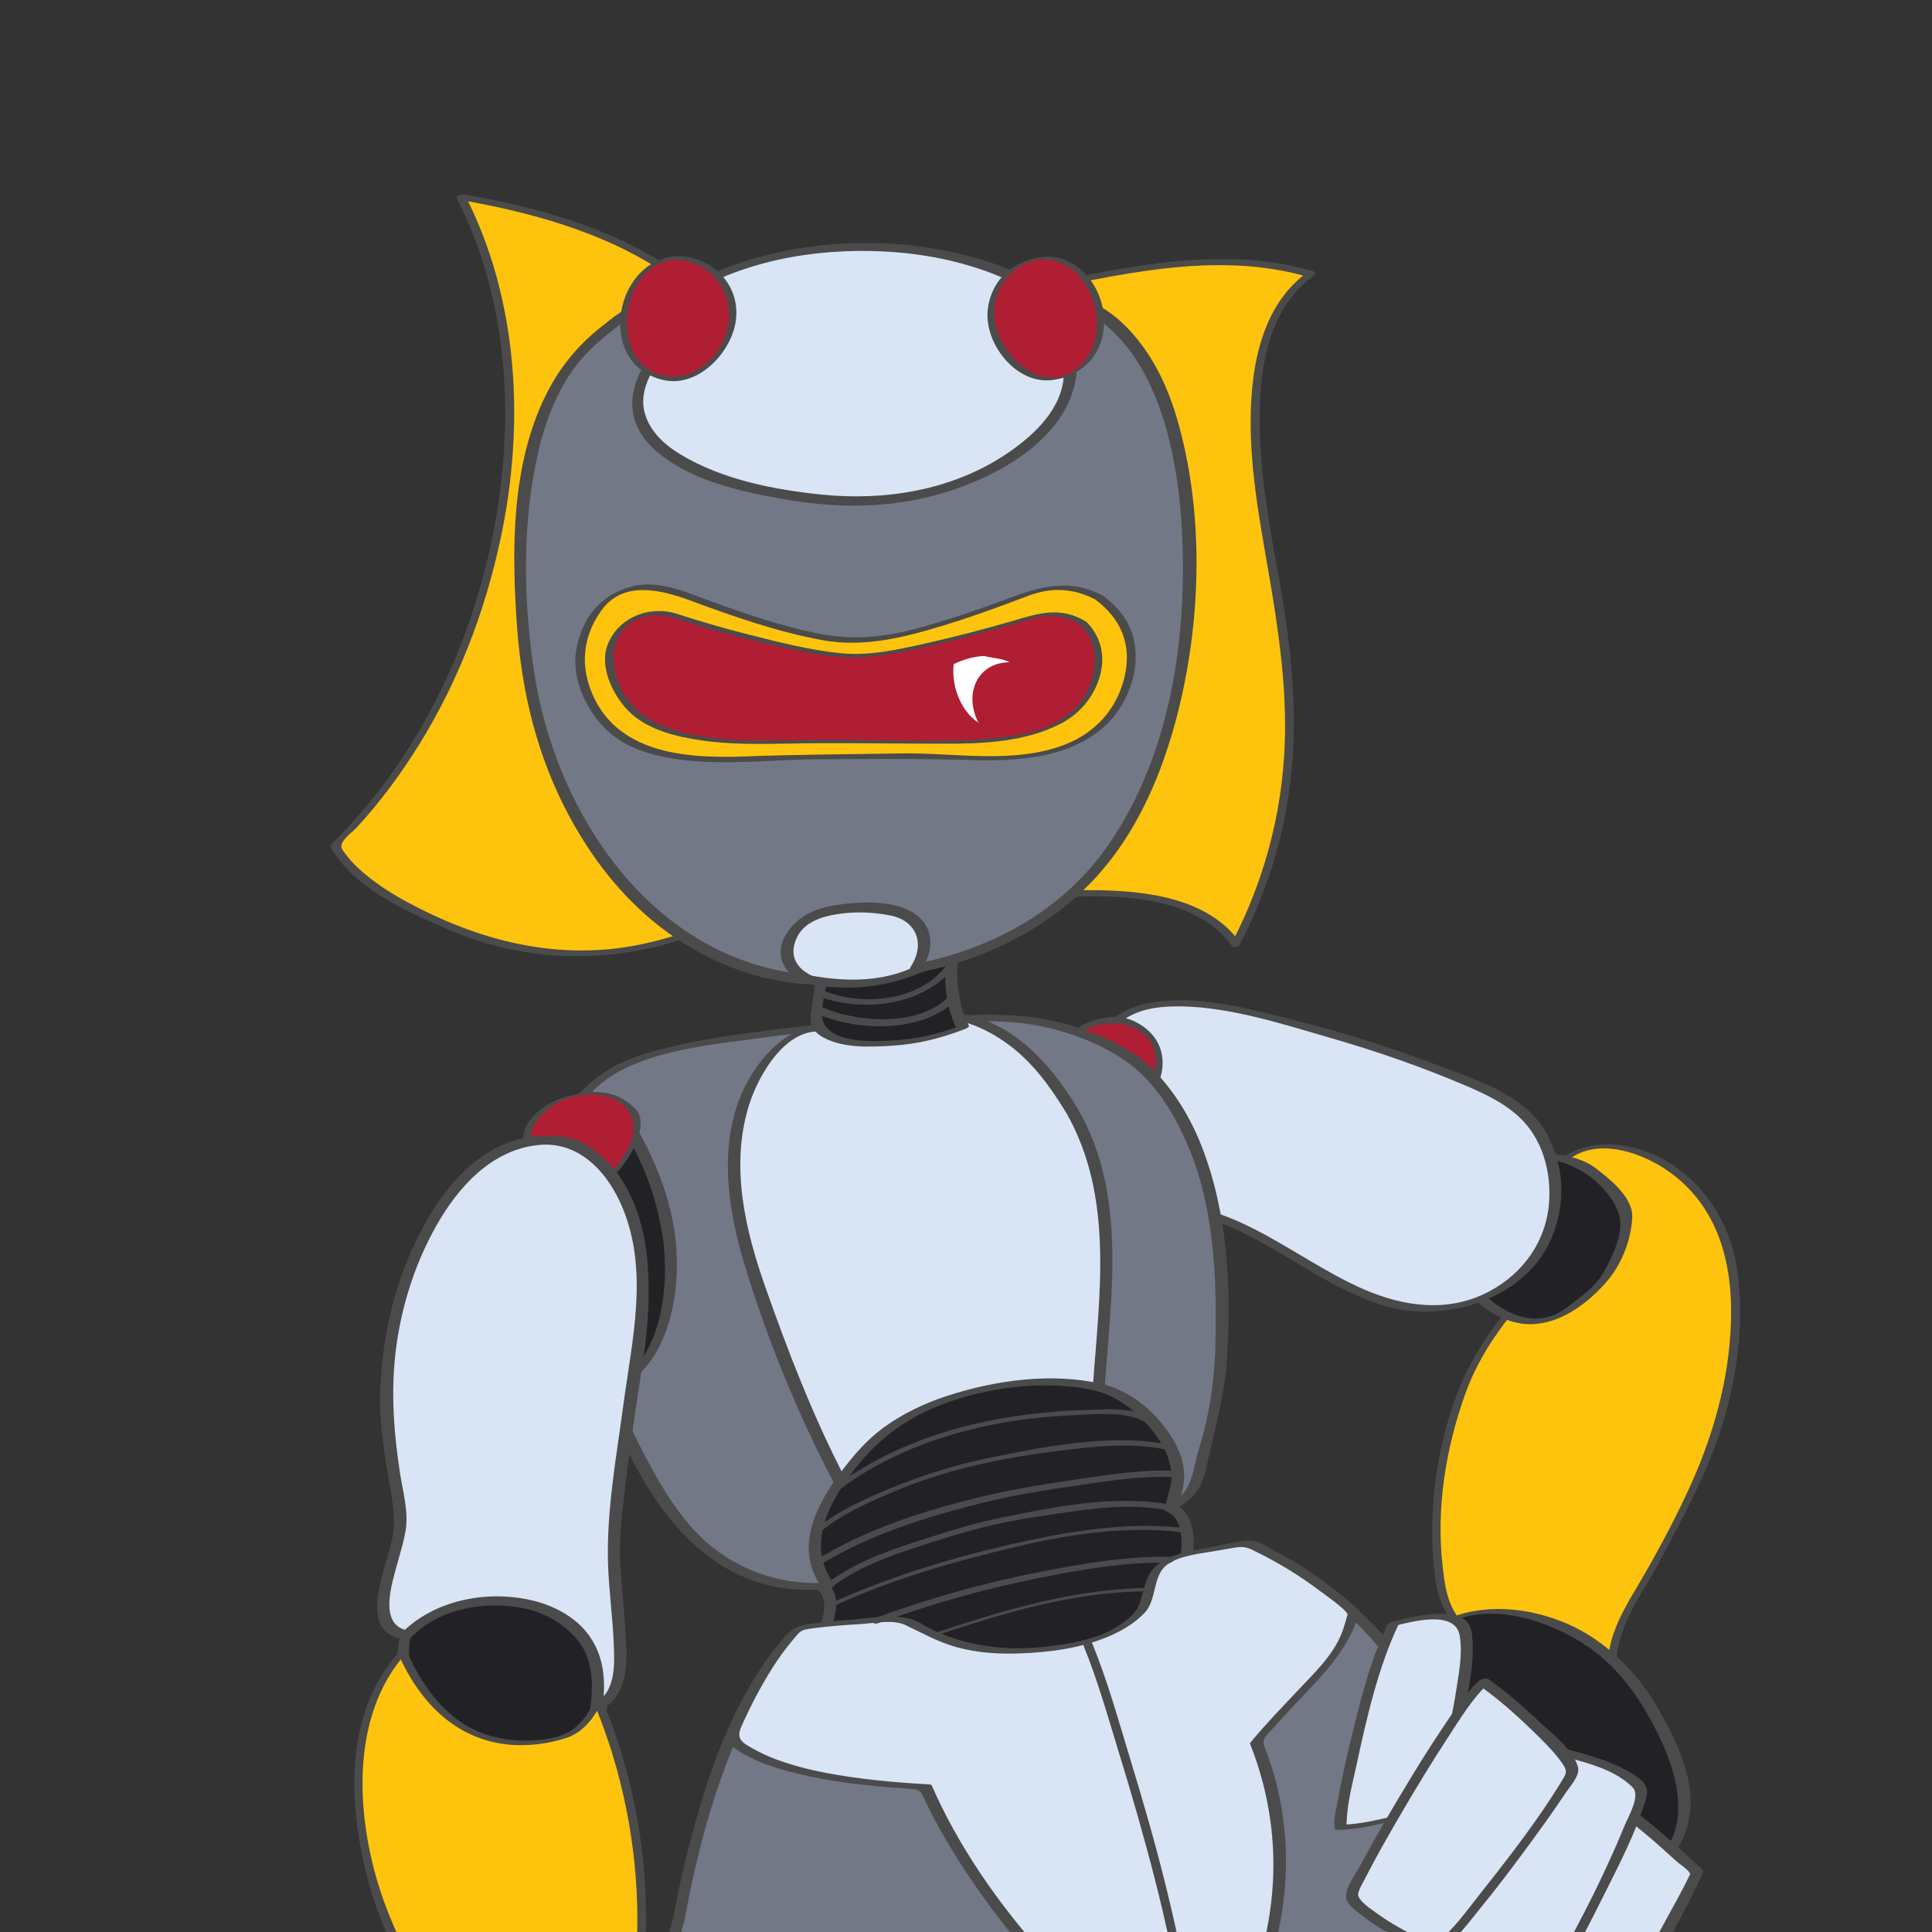 <?xml version="1.0" encoding="utf-8"?>
<!-- Generator: Adobe Illustrator 16.2.1, SVG Export Plug-In . SVG Version: 6.00 Build 0)  -->
<!DOCTYPE svg PUBLIC "-//W3C//DTD SVG 1.1//EN" "http://www.w3.org/Graphics/SVG/1.1/DTD/svg11.dtd">
<svg version="1.1" id="Layer_1" xmlns="http://www.w3.org/2000/svg" xmlns:xlink="http://www.w3.org/1999/xlink" x="0px" y="0px"
	 width="612px" height="612px" viewBox="0 0 612 612" enable-background="new 0 0 612 612" xml:space="preserve">
<rect x="0" y="0" width="612" height="612" fill="#333333" stroke="none"/>
<g>
	<g>
		<path fill="#D9E4F4" d="M219.932,697.899c-8.135-22.708-10.846-46.434-6.102-70.497c2.713-13.557,8.135-27.793,14.914-39.656
			c3.389-5.761,10.845-18.302,18.641-19.996c23.048-4.746,28.47,45.417,29.149,56.603c1.355,31.182,0,63.378-4.406,94.222"/>
		<g>
			<path fill="#4B4B4B" d="M221.838,697.389c-10.621-30.2-11.174-61.977,0.371-91.993c4.371-11.364,10.352-23.378,18.886-32.235
				c7.344-7.622,15.602-4.044,20.914,3.477c8.712,12.335,10.958,29.946,12.337,44.621c2.724,28.972,0.565,59.21-2.885,88.023
				c-0.379,3.166-0.81,6.324-1.254,9.481c-0.247,1.753,3.626,1.143,3.84-0.377c4.406-31.313,5.709-62.96,4.393-94.544
				c-0.587-14.098-3.415-29.243-9.207-42.125c-2.557-5.687-6.418-11.896-12.452-14.349c-7.028-2.858-13.612-0.099-18.815,4.897
				c-8.149,7.825-13.63,19.336-18.005,29.531c-5.778,13.465-9.195,27.78-10.169,42.391c-1.227,18.422,2.136,36.885,8.234,54.223
				C218.574,699.968,222.366,698.888,221.838,697.389L221.838,697.389z"/>
		</g>
	</g>
	<g>
		<path fill="#D9E4F4" d="M417.529,665.701c4.067-21.015,16.607-78.294,49.145-68.804c13.897,3.729,17.624,20.676,21.015,32.877
			c5.422,19.658,8.812,39.995,10.167,60.669"/>
		<g>
			<path fill="#4B4B4B" d="M419.451,665.52c2.311-11.891,5.144-23.709,9.339-35.089c4.344-11.784,10.808-26.101,22.859-31.716
				c6.477-3.018,14.489-1.57,20.167,2.451c6.925,4.903,9.767,14.372,12.023,22.102c6.453,22.096,10.534,44.721,12.109,67.687
				c0.105,1.548,3.929,0.676,3.812-1.021c-1.705-24.869-5.919-50.15-14.033-73.787c-2.752-8.015-7.139-15.828-15.149-19.46
				c-5.719-2.592-12.573-2.737-18.476-0.762c-13.007,4.354-20.42,18.351-25.339,30.164c-5.303,12.732-8.533,26.29-11.157,39.795
				C415.27,667.623,419.151,667.063,419.451,665.52L419.451,665.52z"/>
		</g>
	</g>
	<g>
		<path fill="#222226" d="M257.341,416.644c-21.783,15.696-21.783,47.089-9.931,68.872c2.883,5.123,6.085,10.249,10.572,14.414
			c2.562,2.242,4.271,3.1,4.91,6.305c0.961,4.164-2.028,7.789-0.746,12.274c1.601,8.328,6.726,16.337,13.132,22.103
			c16.979,15.377,45.808,17.939,67.591,16.016c22.744-2.562,54.777-18.898,50.933-46.446c-1.281-8.009-9.952-16.692-17.961-17.652
			c1.858-7.429-2.101-14.188-5.082-14.934c8.009-23.063-0.342-56.146-17.959-73.124c-14.096-13.774-34.277-21.142-53.176-23.064
			c-9.931-1.28-20.502-1.28-29.47,2.562c-8.97,3.845-13.774,11.853-18.9,19.859"/>
		<g>
			<path fill="#4B4B4B" d="M256.081,415.79c-17.49,13.042-21.47,35.434-16.324,55.706c2.65,10.44,8.441,22.47,16.753,29.524
				c2.783,2.361,4.713,4.156,4.598,8.076c-0.081,2.756-1.235,5.286-1.172,8.098c0.132,5.899,3.807,12.203,7.048,16.921
				c13.37,19.463,40.034,24.137,61.947,24.438c19.433,0.267,40.117-4.69,54.689-18.319c7.511-7.024,12.443-15.949,12.421-26.403
				c-0.023-10.93-8.816-20.858-19.535-22.671c0.421,0.406,0.843,0.812,1.265,1.219c1.062-5.488,0.11-13.687-5.907-16.054
				c0.238,0.492,0.478,0.985,0.716,1.479c10.239-30.809-3.862-67.148-30.924-84.206c-15.295-9.64-34.087-13.999-52.022-14.323
				c-8.61-0.156-17.289,1.426-24.694,5.958c-6.903,4.226-11.266,11.752-15.505,18.389c-1.129,1.769,2.761,1.793,3.641,0.416
				c4.068-6.368,8.058-12.732,14.385-17.098c8.322-5.743,20.172-5.362,29.742-4.376c16.813,1.734,33.021,6.84,46.82,16.799
				c22.962,16.573,33.846,51.159,24.917,78.025c-0.232,0.7,0.022,1.206,0.716,1.479c4.895,1.926,5.059,9.667,4.257,13.813
				c-0.146,0.755,0.681,1.12,1.265,1.219c14.312,2.42,19.485,18.009,15.482,30.371c-3.326,10.27-12.363,17.687-21.504,22.695
				c-20.28,11.113-46.028,11.046-67.919,5.211c-12.725-3.392-24.154-10.115-31.695-21.093c-3.913-5.695-6.655-12.772-5.056-19.643
				c1.178-5.062-0.1-8.467-3.985-11.713c-9.575-8.001-15.291-21.151-17.828-33.113c-2.383-11.229-1.512-23.223,3.227-33.719
				c2.795-6.191,7.29-11.361,12.703-15.397C260.68,415.946,257.574,414.677,256.081,415.79L256.081,415.79z"/>
		</g>
	</g>
	<g>
		<path fill="#222226" d="M141.978,497.929c-3.432,2.796-6.736,7.245-9.278,11.058c-1.907,2.797-4.068,6.863-4.703,10.296
			c-0.764,4.32,0.127,9.277,0.381,13.6c0.382,4.829,1.017,9.659,2.67,14.234c2.668,7.372,6.227,14.616,12.074,19.955
			c6.991,6.355,17.032,9.913,26.563,9.151c6.482-0.637,12.202-2.67,14.871-8.897c2.288-5.465,3.432-11.821,4.576-17.54
			c2.034-9.659,2.669-21.861-0.763-31.139c-7.117-19.827-30.122-28.725-48.934-19.955"/>
		<g>
			<path fill="#4B4B4B" d="M140.237,498.02c-8.242,7.168-14.922,17.411-14.338,28.572c0.661,12.63,3.038,24.434,10.18,35.082
				c5.926,8.835,15.641,13.875,25.999,15.286c7.92,1.079,17.796-0.636,22.894-7.305c3.159-4.133,4.042-10.435,5.088-15.388
				c1.108-5.248,2.065-10.484,2.485-15.836c0.833-10.621-1.079-21.087-7.437-29.78c-10.72-14.656-30.998-17.312-46.796-10.302
				c-2.313,1.026,1.25,1.126,2.246,0.684c15.74-6.984,34.137-0.292,43.046,14.055c9.405,15.146,5.222,37.227-0.34,53.034
				c-4.105,11.667-18.285,10.366-27.774,6.84c-9.612-3.572-15.973-11.493-20.185-20.52c-4.225-9.056-5.168-18.745-5.684-28.609
				c-0.518-9.888,6.971-19.798,14.096-25.995C144.645,497.032,140.978,497.375,140.237,498.02L140.237,498.02z"/>
		</g>
	</g>
	<g>
		<path fill="#FEC40D" d="M492.095,399.977c-11.186,11.863-21.015,21.354-27.453,36.945c-8.474,20.674-11.863,44.06-8.135,66.091
			c3.389,22.708,36.604,23.387,54.229,22.708c0.339-10.846,8.812-21.691,13.557-30.843c10.169-18.643,19.997-37.282,23.387-57.956
			c3.39-20.336,4.406-44.739-10.846-60.33c-7.456-7.458-15.93-12.881-26.775-13.219c-14.914-0.678-20.677,8.474-25.42,21.352"/>
		<g>
			<path fill="#4B4B4B" d="M490.822,399.967c-12.178,12.885-23.202,25.214-29.461,42.082c-6.815,18.373-9.209,38.406-6.756,57.842
				c1.596,12.644,9.039,19.726,20.981,23.438c11.067,3.44,23.127,3.558,34.607,3.137c0.475-0.017,1.865-0.24,1.911-0.927
				c0.76-11.493,8.231-20.828,13.46-30.651c5.413-10.17,10.896-20.247,15.381-30.876c8.087-19.167,12.353-41.508,9.279-62.274
				c-2.706-18.277-16.01-34.858-34.595-38.598c-6.905-1.39-14.498-0.521-20.439,3.373c-6.264,4.105-9.4,11.668-11.922,18.394
				c-0.322,0.859,2.409,0.515,2.738-0.363c2.659-7.095,5.87-14.487,12.729-18.423c9.246-5.306,21.866-0.664,29.799,4.918
				c15.701,11.047,20.329,29.009,19.8,47.308c-0.549,18.99-5.786,37.079-13.762,54.214c-4.391,9.433-9.334,18.729-14.587,27.71
				c-4.688,8.015-9.989,16.112-10.619,25.633c0.637-0.309,1.274-0.618,1.911-0.927c-10.946,0.4-22.044,0.143-32.685-2.703
				c-5.553-1.485-10.875-4.039-15.02-8.07c-5.108-4.968-5.902-11.827-6.639-18.555c-1.993-18.207,1.058-36.795,7.164-53.963
				c5.968-16.775,17.27-29.004,29.268-41.698C494.145,399.164,491.398,399.357,490.822,399.967L490.822,399.967z"/>
		</g>
	</g>
	<g>
		<path fill="#222226" d="M461.609,389.362c-2.392,15.021,10.827,30.273,26.079,29.257c2.034,0,5.085-1.019,7.118-2.033
			c6.1-5.085,13.218-9.151,16.269-16.271c2.033-5.084,4.067-9.15,4.067-14.235c-1.017-7.116-7.118-12.2-12.515-16.168
			c-5.872-3.083-13.053-4.146-20.14-3.961c-7.086,0.186-14.076,1.615-19.542,3.521"/>
		<g>
			<path fill="#4B4B4B" d="M459.703,389.873c-1.685,13.159,7.044,25.346,19.666,28.854c11.468,3.188,22.529-4.557,29.686-12.859
				c4.635-5.378,7.684-13.198,7.994-20.299c0.273-6.253-7.219-12.174-11.533-15.482c-5.835-4.475-14.728-4.951-21.78-4.872
				c-7.273,0.08-14.555,1.587-21.433,3.882c-2.592,0.864-0.121,1.222,1.287,0.752c12.741-4.25,29.43-5.63,40.514,3.219
				c4.042,3.228,7.389,7.108,8.863,12.127c1.561,5.314-2.486,13.452-5.093,18.007c-2.571,4.495-7.257,7.689-11.28,10.778
				c-6.956,5.338-14.198,4.461-21.176,0.211c-8.563-5.216-13.155-15.547-11.902-25.339
				C463.563,388.477,459.844,388.77,459.703,389.873L459.703,389.873z"/>
		</g>
	</g>
	<g>
		<path fill="#D9E4F4" d="M340.93,341.681c4.745-8.134,9.489-18.979,18.98-22.031c14.235-4.405,30.844,0,44.4,3.392
			c16.269,3.727,32.2,8.811,47.79,14.572c5.253,2.033,10.846,4.067,16.226,6.525c5.38,2.456,10.549,5.338,14.956,9.065
			c4.406,4.661,7.203,10.127,8.537,15.798c1.335,5.682,1.207,11.572-0.225,17.149c-3.906,19.249-24.241,29.416-42.544,28.4
			c-18.303-2.032-32.537-13.218-48.029-22.026c-4.697-2.531-9.455-4.842-14.429-6.62c-4.974-1.774-10.165-3.018-15.732-3.404
			c-4.456-0.129-8.986,0.314-13.61,1.491"/>
		<g>
			<path fill="#4B4B4B" d="M342.688,341.656c2.735-4.752,5.246-9.619,8.534-14.025c5.743-7.695,14.227-9.007,23.328-8.825
				c15.591,0.312,31.994,5.667,46.848,9.958c14.837,4.285,29.588,9.395,43.774,15.508c6.769,2.918,13.852,6.471,18.575,12.264
				c5.243,6.43,7.353,14.925,7.032,23.079c-0.505,12.852-7.839,23.512-19.022,29.459c-12.848,6.833-26.925,4.92-39.78-0.674
				c-23.887-10.392-44.912-32.306-73.219-25.641c-0.576,0.136-1.152,0.271-1.729,0.407c-2.293,0.539-1.824,2.187,0.443,1.652
				c31.446-7.403,53.924,21.26,81.987,29.078c17.959,5.002,41.938-1.898,50.898-19.349c5.928-11.543,5.655-25.337-0.993-36.479
				c-6.899-11.562-22.299-16.172-34.144-20.703c-14.401-5.508-29.151-10.156-44.101-13.928c-13.701-3.455-27.737-7.457-42.002-6.394
				c-6.439,0.48-12.544,2.188-17.516,6.405c-5.625,4.771-8.824,11.988-12.431,18.256
				C338.347,343.138,342.137,342.614,342.688,341.656L342.688,341.656z"/>
		</g>
	</g>
	<g>
		<path fill="#B01E34" d="M335.828,331.451c5.944-7.998,20.213-11.726,27.397-3.97c7.049,7.267,4.696,15.843-1.903,22.44"/>
		<g>
			<path fill="#4B4B4B" d="M336.78,331.819c5.101-6.364,14.125-9.649,21.875-6.413c11.045,4.613,8.146,17.344,1.715,24.147
				c-0.987,1.043,1.167,1.518,1.904,0.736c7.831-8.283,8.932-20.521-2.338-26.474c-8.312-4.393-19.666,0.533-25.061,7.267
				C333.969,332.214,336.098,332.672,336.78,331.819L336.78,331.819z"/>
		</g>
	</g>
	<g>
		<path fill="#727886" d="M284.668,323.718c-11.463,0.317-18.64,1.356-30.163,2.373c-14.914,1.694-32.198,4.067-46.772,7.795
			c-33.215,8.474-36.945,34.91-27.793,65.076c9.151,31.182,14.914,56.262,36.604,84.394c10.573,13.711,28.811,20.676,45.756,18.979
			c-12.54-15.93,5.762-35.249,7.796-38.638c14.233-19.996,45.755-27.453,70.836-25.419c12.459,1.009,21.354,6.438,29.487,19.318
			c4.179,6.616,3.729,13.558,0.34,19.998c10.507-5.085,7.795-9.151,11.522-20.677c5.763-18.64,5.085-38.977,4.067-58.295
			c-1.693-28.133-13.556-57.279-34.231-67.109C323.085,317.711,309.072,323.041,284.668,323.718z"/>
		<g>
			<path fill="#4B4B4B" d="M285.414,322.61c-13.661,0.435-27.336,1.906-40.888,3.636c-13.792,1.759-27.981,3.699-41.282,7.885
				c-18.555,5.838-29.452,20.36-29.543,39.781c-0.052,11.04,3.159,21.55,6.193,32.044c3.654,12.64,7.244,25.302,11.997,37.583
				c8.857,22.885,22.51,48.872,47.083,57.296c7.411,2.541,15.292,3.246,23.066,2.583c0.679-0.058,2.802-0.816,2.048-1.842
				c-8.505-11.561-2.037-24.594,5.494-34.69c7.968-10.684,17.309-17.798,29.91-22.428c13.952-5.128,30.9-7.167,45.574-4.372
				c7.185,1.369,13.134,5.437,17.998,10.753c7.116,7.779,10.766,16.729,5.897,26.707c-0.71,1.455,1.86,1.213,2.562,0.857
				c6.173-3.126,9.152-6.577,10.579-13.331c2.392-11.316,5.642-21.961,6.482-33.604c1.638-22.669,0.425-46.952-7.903-68.291
				c-3.482-8.922-8.518-17.341-15.25-24.183c-6.837-6.948-16.122-10.942-25.268-13.874
				C321.867,319.256,304.176,322.015,285.414,322.61c-1.441,0.046-4.091,2.298-1.492,2.215c16.705-0.53,32.989-3.242,49.449,1.075
				c9.861,2.587,19.934,6.762,27.528,13.691c6.913,6.308,11.713,14.707,15.356,23.222c8.283,19.355,9.168,41.002,8.794,61.76
				c-0.208,11.538-1.717,22.947-5.131,33.984c-2.385,7.71-1.861,14.146-9.926,18.229c0.854,0.286,1.708,0.572,2.562,0.857
				c4.162-8.531,3.083-15.846-2.169-23.546c-4.688-6.876-10.999-12.298-18.902-15.031c-14.933-5.164-34.18-2.102-48.926,2.25
				c-14.653,4.323-26.506,12.183-35.693,24.312c-8.244,10.884-15.632,24.855-6.355,37.466c0.683-0.614,1.366-1.228,2.048-1.842
				c-13.343,1.139-26.576-2.906-37.034-11.254c-10.318-8.235-17.584-21.608-23.446-33.186c-5.631-11.122-9.698-22.955-13.339-34.851
				c-3.551-11.599-7.462-23.351-9.791-35.266c-1.852-9.471-2.11-19.397,0.929-28.645c3.248-9.884,11.148-16.73,20.506-20.705
				c12.891-5.475,28.109-6.86,41.874-8.706c13.785-1.849,27.758-3.373,41.665-3.815C285.363,324.779,288.013,322.527,285.414,322.61
				z"/>
		</g>
	</g>
	<g>
		<path fill="#D9E4F4" d="M339.575,351.851c-8.816-14.696-19.113-25.385-34.036-29.419c-6.452,0.391-13.14,1.072-20.871,1.286
			c-10.845,0.302-17.861,1.247-28.345,2.209c-4.707,1.991-8.87,4.681-11.986,8.3c-17.625,20.673-12.541,50.499-3.729,74.225
			c6.439,18.304,13.219,35.588,21.353,52.874c0.952,1.99,2.457,4.756,4.089,7.891c1.895-2.684,3.518-4.64,4.045-5.519
			c14.233-19.996,45.755-27.453,70.836-25.419c2.515,0.203,4.878,0.597,7.123,1.186
			C350.123,409.148,355.179,378.221,339.575,351.851z"/>
		<g>
			<path fill="#4B4B4B" d="M341.347,351.109c-5.37-8.828-11.649-17-20.159-23.008c-3.501-2.471-7.357-4.317-11.384-5.75
				c-4.542-1.615-9.227-0.593-13.955-0.249c-11.916,0.866-23.792,1.281-35.692,2.448c-10.279,1.008-17.813,8.531-22.815,17.143
				c-10.314,17.757-7.179,40.144-1.511,58.836c7.17,23.648,16.856,47.318,28.314,69.197c0.635,1.212,3.06,0.378,3.679-0.479
				c3.897-5.397,7.744-10.542,12.941-14.779c6.108-4.979,13.496-8.351,20.932-10.806c13.924-4.597,30.799-6.591,45.188-3.175
				c0.752,0.178,3.001-0.2,3.076-1.268c2.062-29.472,6.988-60.975-8.479-87.88c-0.729-1.271-4.392,0.015-3.812,1.021
				c15.389,26.77,10.534,58.007,8.48,87.347c1.025-0.423,2.051-0.845,3.076-1.268c-15.868-3.767-34.095-1.251-49.396,3.801
				c-7.044,2.326-13.972,5.588-19.961,9.998c-6.404,4.717-10.975,10.553-15.591,16.945c1.227-0.16,2.453-0.319,3.679-0.479
				c-10.197-19.471-18.132-40.061-25.442-60.765c-6.426-18.202-11.089-37.911-5.53-56.976c2.605-8.934,10.335-23.184,20.89-24.17
				c10.726-1.001,21.395-1.645,32.145-2.275c5.158-0.303,11.761-1.94,16.745-0.341c4.753,1.525,9.134,4.05,13.111,7.028
				c7.496,5.613,13.112,13.468,17.929,21.385C338.446,353.648,342.158,352.443,341.347,351.109z"/>
		</g>
	</g>
	<g>
		<path fill="#222226" d="M260.604,260.338c2.035,17.964,1.695,35.588-0.676,53.213c-0.34,4.066-2.713,9.829,0,12.54
			c6.777,6.778,28.809,4.405,36.604,2.372c2.711-0.678,5.761-2.033,8.473-3.05c-2.033-3.729-3.051-7.456-3.389-11.862
			c-1.357-19.658,5.421-39.994,10.506-58.975"/>
		<g>
			<path fill="#4B4B4B" d="M258.698,260.849c1.445,13.307,1.667,26.639,0.716,39.989c-0.476,6.678-1.49,13.202-2.519,19.797
				c-0.609,3.905,0.702,6.305,4.122,8.115c6.311,3.339,14.76,2.918,21.648,2.496c8.168-0.501,15.419-2.361,23.027-5.293
				c0.233-0.09,1.456-0.588,1.219-1.051c-5.472-10.703-3.774-23.663-1.824-35.082c2.058-12.047,5.744-23.772,8.924-35.551
				c0.27-1-3.493-0.44-3.777,0.612c-3.344,12.392-7.067,24.687-9.231,37.358c-1.871,10.957-3.119,23.482,2.097,33.683
				c0.406-0.35,0.812-0.7,1.219-1.051c-7.508,2.893-14.487,4.402-22.531,4.781c-5.791,0.273-18.399,0.797-21.026-6.029
				c-1.367-3.553,1.078-10.434,1.533-14.158c0.622-5.09,1.013-10.207,1.289-15.326c0.618-11.444,0.166-22.926-1.072-34.313
				C262.413,258.924,258.573,259.701,258.698,260.849L258.698,260.849z"/>
		</g>
	</g>
	<g>
		<path fill="#FEC40D" d="M239.591,116.631c-17.625-35.249-57.619-48.128-93.545-54.229
			c32.538,63.042,10.845,155.909-39.994,205.393c6.779,12.88,28.47,22.369,41.35,27.793c46.094,17.625,94.901-2.712,127.439-37.283"
			/>
		<g>
			<path fill="#4B4B4B" d="M240.963,116.263c-18.033-35.224-57.542-48.405-94.1-54.691c-0.472-0.081-2.683,0.228-2.189,1.197
				c16.732,32.857,18.527,71.164,11.406,106.85c-7.258,36.371-24.559,71.747-51.15,97.866c-0.272,0.267-0.324,0.554-0.143,0.878
				c7.24,12.923,23.124,19.896,36.052,25.598c14.814,6.535,30.384,9.54,46.577,8.844c33.976-1.461,65.562-20.013,88.549-44.19
				c1.155-1.215-1.518-1.385-2.246-0.619c-18.874,19.851-42.688,35.012-69.626,40.925c-26.786,5.879-52.495-0.758-76.067-13.717
				c-5.247-2.884-10.261-6.231-14.665-10.3c-1.837-1.698-3.428-3.623-4.852-5.672c-1.651-2.377,2.724-5.223,4.296-6.911
				c7.575-8.134,14.18-17.156,20.037-26.588c12.343-19.877,20.818-42.147,25.708-64.987c7.717-36.043,5.793-75.476-11.131-108.711
				c-0.73,0.399-1.46,0.798-2.189,1.197c35.983,6.188,75.213,19.042,92.991,53.768C238.76,118.055,241.445,117.204,240.963,116.263
				L240.963,116.263z"/>
		</g>
	</g>
	<g>
		<path fill="#FEC40D" d="M323.646,92.229c27.794-5.424,62.364-14.236,91.512-5.424c-29.147,20.336-14.235,79.31-9.489,107.104
			c5.423,37.96,4.066,70.498-14.235,105.068c-17.624-25.082-73.886-14.235-96.934-10.168"/>
		<g>
			<path fill="#4B4B4B" d="M323.893,93.149c29.434-5.783,60.753-14.058,90.469-5.434c-0.036-0.507-0.073-1.014-0.109-1.521
				c-12.037,8.69-16.367,23.075-17.64,37.266c-1.48,16.52,0.989,33.341,3.809,49.586c3.288,18.94,6.628,37.513,6.647,56.85
				c0.025,24.172-5.761,47.518-16.945,68.933c0.855-0.15,1.711-0.301,2.566-0.452c-10.233-14.013-29.676-16.197-45.712-16.398
				c-17.735-0.222-35.324,2.831-52.726,5.908c-1.74,0.308-1.2,2.141,0.494,1.842c15.982-2.826,32.008-5.433,48.271-5.762
				c16.2-0.328,36.76,1.371,47.158,15.609c0.599,0.82,2.165,0.316,2.566-0.452c10.261-19.649,15.946-40.737,16.96-62.879
				c0.865-18.904-1.686-37.64-5.133-56.169c-3.037-16.329-5.739-32.84-5.538-49.5c0.189-15.723,3.491-33.386,17.031-43.162
				c0.572-0.413,0.697-1.287-0.109-1.521c-30.448-8.836-62.384-0.513-92.555,5.415C321.667,91.648,322.196,93.482,323.893,93.149
				L323.893,93.149z"/>
		</g>
	</g>
	<g>
		<path fill="#D9E4F4" d="M247.048,223.563c-14.236-1.354-24.064,14.575-28.641,26.098c-3.897,9.999-3.728,21.523-1.016,31.86
			c2.711,10.168,7.758,19.097,18.264,22.996c8.812,3.22,11.747,4.081,20.724,5.856c9.686,1.914,23.203,2.253,35.408-3.771
			c12.314-6.078,22.029-11.015,25.081-25.082c6.948-31.69-29.149-46.095-53.89-51.688"/>
		<g>
			<path fill="#4B4B4B" d="M247.741,222.3c-21.591-1.282-33.899,26.202-34.251,44.204c-0.223,11.411,3.014,24.251,10.964,32.749
				c7.438,7.95,20.584,10.262,30.798,12.305c11.448,2.29,23.193,1.598,34.133-2.538c8.683-3.281,19.241-8.741,24.642-16.586
				c5.509-8.001,6.967-18.5,4.38-27.808c-2.344-8.432-8.702-15.052-15.575-20.101c-11.243-8.257-25.275-12.788-38.726-15.875
				c-1.465-0.336-4.522,1.85-2.255,2.37c17.369,3.987,36.958,10.543,48.09,25.353c6.166,8.203,7.02,18.46,4.281,28.116
				c-3.297,11.624-14.763,17.151-24.842,21.878c-12.763,5.986-27.319,4.236-40.508,0.922c-5.733-1.441-11.888-3.32-16.936-6.402
				c-5.312-3.243-8.662-8.852-10.909-14.475c-5.07-12.685-4.979-27.383,0.562-39.838c4.389-9.865,12.507-22.473,24.767-21.745
				C248.049,224.928,250.327,222.454,247.741,222.3L247.741,222.3z"/>
		</g>
	</g>
	<g>
		<path fill="#D9E4F4" d="M174.515,157.556c0.763-4.957,2.098-10.359,3.945-15.855c1.847-5.497,4.205-11.089,7.018-16.428
			c23.608-46.264,86.65-56.432,132.407-39.146c12.201,5.084,22.369,12.202,31.266,22.369c2.67,3.559,4.099,7.61,4.544,11.837
			c1.335,12.677-6.196,26.928-15.729,34.172c-12.456,9.406-28.979,10.677-44.231,11.185c-24.148,1.017-48.552-3.05-72.446-4.575"/>
		<g>
			<path fill="#4B4B4B" d="M176.434,157.367c4.188-25.359,17.296-48.617,39.142-62.574c18.881-12.062,42.184-16.234,64.292-15.142
				c25.039,1.237,49.108,9.688,66.407,28.385c10.549,11.401,4.818,29.286-3.678,39.994c-9.35,11.783-24.89,14.832-39.067,15.945
				c-27.328,2.146-54.346-2.295-81.543-4.103c-1.669-0.111-3.983,2.314-1.396,2.486c30.158,2.005,60.304,7.221,90.546,3.258
				c11.555-1.515,22.977-5.357,31.604-13.44c7.997-7.494,13.846-19.792,12.977-30.885c-1.03-13.161-11.793-21.816-22.092-28.694
				c-9.557-6.383-20.385-10.139-31.529-12.618c-20.181-4.488-41.553-3.993-61.5,1.402c-15.466,4.184-29.946,11.908-41.555,22.99
				c-14.478,13.821-23.223,33.858-26.445,53.374C172.309,159.477,176.184,158.882,176.434,157.367L176.434,157.367z"/>
		</g>
	</g>
	<g>
		<path fill="#727886" d="M210.612,109.344c-33.893,37.961,39.766,50.234,63.719,49.485c43.385-1.356,89.478-36.604,49.314-66.601
			c57.448-0.169,55.584,84.731,50.841,117.269c-6.779,41.351-25.42,86.09-84.319,97.284c5.347-7.576,2.69-15.303-5.042-17.634
			c-8.548-2.576-21.602-1.897-28.031,1.237c-7.381,3.597-12.615,14.923-1.263,19.919c-26.934-1.958-46.652-17.362-55.465-26.853
			c-19.658-21.691-31.273-48.193-33.984-77.342c-2.712-29.149-3.389-67.109,14.913-91.512c4.744-6.101,21.691-21.014,27.792-17.624"
			/>
		<g>
			<path fill="#4B4B4B" d="M208.984,108.722c-9.035,10.325-13.037,23.029-1.974,33.374c10.626,9.937,27.286,13.568,41.14,16.001
				c16.809,2.952,33.429,3.063,49.953-1.738c17.254-5.013,39.318-16.73,42.679-36.295c2.07-12.058-6.813-22.201-15.661-28.987
				c-0.542,0.878-1.085,1.756-1.627,2.634c38.968,0.261,49.299,42.825,50.921,74.388c1.74,33.832-3.587,70.875-23.142,99.279
				c-14.453,20.994-36.818,33.164-61.48,38.006c0.667,0.673,1.334,1.346,2.002,2.019c4.141-6.433,4.401-14.015-2.681-18.369
				c-6.758-4.155-17.559-3.409-24.995-2.2c-6.479,1.053-11.944,3.749-15.342,9.525c-3.766,6.402-0.014,12.372,5.955,15.296
				c0.583-0.939,1.166-1.88,1.749-2.819c-49.568-4.148-80.673-50.892-87.406-96.69c-3.352-22.801-3.723-47.579,1.693-70.065
				c2.514-10.437,6.955-21.35,14.297-29.337c3.271-3.559,7.035-6.701,10.912-9.573c2.708-2.006,8.355-6.475,12.01-4.845
				c1.705,0.76,4.464-1.694,2.197-2.705c-6.577-2.933-15.019,4.174-19.728,7.906c-7.633,6.048-13.359,13.097-17.658,21.849
				c-10.823,22.036-10.725,48.528-9.071,72.449c1.808,26.145,8.833,50.583,23.685,72.388c12.493,18.341,29.702,32.176,51.143,38.555
				c5.415,1.611,11.004,2.533,16.625,3.004c1.537,0.128,3.912-1.759,1.749-2.819c-5.14-2.519-7.008-6.869-4.445-12.074
				c2.389-4.852,7.761-6.495,12.684-7.294c5.531-0.899,11.267-0.667,16.752,0.383c8.526,1.634,11.202,9.077,6.619,16.194
				c-0.98,1.523,0.648,2.284,2.002,2.019c21.649-4.252,41.534-13.863,56.574-30.233c12.99-14.138,20.739-32.225,25.573-50.593
				c7.938-30.158,8.925-65.064,0.051-95.096c-3.271-11.068-8.58-21.671-16.978-29.725c-8.624-8.271-20.227-11.708-31.965-11.786
				c-1.204-0.008-3.015,1.57-1.627,2.634c8.58,6.58,16.137,15.463,14.695,26.939c-1.307,10.41-10.353,18.381-18.571,23.806
				c-17.01,11.228-38.021,14.575-57.984,12.546c-15.135-1.539-31.41-4.733-44.611-12.64c-5.161-3.091-9.958-7.413-11.514-13.417
				c-1.992-7.684,3.295-15.208,8.054-20.647C213.864,108.11,210.196,107.338,208.984,108.722L208.984,108.722z"/>
		</g>
	</g>
	<g>
		<path fill="#FEC40D" d="M348.064,189.24c-7.355-4.115-14.705-4.115-22.056-1.376c-9.187,3.424-39.189,15.163-55.039,15.163
			c-15.837,0-46.585-11.739-55.773-15.163c-7.35-2.738-14.7-2.738-22.056,1.376c-3.669,2.731-11.167,12.417-9.093,23.352
			c6.126,32.865,41.844,28.179,66.219,27.07c5.447,0.209,36.623-0.172,42.069-0.381c24.377,1.107,59.712,5.159,65.838-27.707
			C359.775,197.178,351.733,191.971,348.064,189.24z"/>
		<g>
			<path fill="#4B4B4B" d="M349.155,188.573c-9.979-5.157-18.848-3.088-28.8,0.638c-10.1,3.781-20.3,7.321-30.735,10.065
				c-10.75,2.827-20.39,3.525-31.287,1.249c-10.969-2.292-21.675-5.936-32.209-9.704c-8.432-3.016-17.206-7.438-26.38-4.944
				c-9.879,2.687-15.717,10.424-17.271,20.52c-1.408,9.146,3.672,19.516,10.377,25.489c6.143,5.472,14.564,7.686,22.523,8.724
				c14.726,1.921,29.912-0.052,44.718-0.114c15.603-0.065,31.077-0.229,46.664,0.25c14.784,0.455,31.73-0.261,43.264-10.766
				c5.84-5.32,9.85-14.154,9.733-22.055c-0.125-8.516-3.749-14.3-10.414-19.224c-0.788-0.582-3.309,0.515-2.547,1.077
				c8.196,6.055,11.848,14.264,9.442,24.585c-2.402,10.309-9.346,17.855-19.134,21.591c-16.153,6.164-34.782,2.417-51.624,2.708
				c-16.577,0.286-33.103,0.333-49.664,0.958c-18.717,0.706-41.101-0.936-48.73-21.159c-3.312-8.78-2.057-17.406,3.363-25.007
				c7.022-9.85,19.2-6.562,28.688-3.052c13.417,4.965,27.113,9.74,41.21,12.35c13.331,2.467,26.124-0.829,38.871-4.718
				c6.54-1.996,12.995-4.277,19.411-6.636c2.452-0.901,4.895-1.827,7.341-2.745c7.271-2.729,14.164-2.284,21.009,1.253
				C347.776,190.322,350.299,189.164,349.155,188.573z"/>
		</g>
	</g>
	<g>
		<path fill="#B01E34" d="M343.161,197.449c-6.128-4.107-12.252-4.107-18.817-1.306c-5.427,1.745-40.178,11.652-53.741,11.652
			c-13.61,0-48.315-9.908-53.742-11.652c-6.566-2.801-12.69-2.801-18.816,1.306c-2.449,2.739-4.9,5.478-4.9,9.585
			c0,30.126,37.977,28.091,58.379,27.877c6.708-0.114,31.448-0.114,38.157,0c20.4,0.214,58.379,2.25,58.379-27.877
			C348.061,202.927,345.95,200.24,343.161,197.449z"/>
		<g>
			<path fill="#4B4B4B" d="M344.213,197.027c-8.462-5.202-15.318-2.701-24.074-0.152c-8.743,2.545-17.573,4.819-26.454,6.83
				c-8.972,2.031-18.28,4.159-27.52,3.199c-9.771-1.016-19.452-3.478-28.957-5.876c-7.656-1.933-15.184-4.14-22.688-6.555
				c-8.823-2.839-18.732,1.093-22.074,9.876c-2.806,7.373,2.312,17.195,7.755,21.931c5.847,5.087,14.002,7.049,21.468,8.179
				c12.116,1.833,24.519,1.026,36.723,0.967c13.69-0.067,27.375,0.147,41.065,0.167c12.274,0.018,25.396-0.591,36.512-6.338
				c4.981-2.576,8.907-6.62,11.219-11.723C350.492,210.234,349.777,202.776,344.213,197.027c-0.498-0.514-2.623,0.306-2.104,0.844
				c4.706,4.861,5.468,9.635,4.091,16.12c-0.983,4.633-3.595,8.654-7.136,11.734c-7.249,6.306-18.001,7.699-27.215,8.37
				c-17.031,1.242-34.419,0.111-51.485,0.174c-16.51,0.061-34.307,1.935-50.021-4.159c-8.416-3.264-14.216-9.755-15.738-18.708
				c-1.642-9.655,4.747-17.366,15.118-16.516c3.803,0.312,8.042,2.344,11.793,3.419c9.516,2.729,19.123,5.181,28.803,7.25
				c8.692,1.858,17.332,3.39,26.215,2.351c10.704-1.251,21.303-4.002,31.712-6.708c4.295-1.117,8.575-2.297,12.836-3.537
				c1.135-0.331,2.268-0.668,3.394-1.026c6.494-2.062,11.666-2.433,17.634,1.237C342.741,198.259,344.728,197.344,344.213,197.027z"
				/>
		</g>
	</g>
	<g>
		<path fill="#FFFFFF" d="M302.104,210.392c-0.727,6.245,1.725,14.462,7.85,18.569c-4.9-9.586,0-19.171,9.799-19.172
			c-2.45-1.371-6.125-1.368-7.998-2.002C308.604,207.955,305.276,208.82,302.104,210.392z"/>
	</g>
	<g>
		<path fill="#B01E34" d="M215.442,81.72c-15.481-0.912-23.894,22.877-13.473,33.3c9.407,8.896,20.336,5.083,26.946-4.83
			C236.033,99.259,230.803,82.624,215.442,81.72z"/>
		<g>
			<path fill="#4B4B4B" d="M215.891,81.119c-21.24-0.478-27.803,34.219-5.773,39.258c10.669,2.441,20.831-8.003,22.766-17.63
				c2.238-11.134-5.874-20.625-16.744-21.608c-0.653-0.059-2.638,1.049-1.396,1.161c8.798,0.794,14.881,6.719,16.064,15.428
				c1.438,10.581-8.141,22.984-19.294,21.488c-19.907-2.67-15.366-37.321,3.479-36.896
				C215.791,82.338,217.412,81.153,215.891,81.119z"/>
		</g>
	</g>
	<g>
		<path fill="#B01E34" d="M330.556,81.72c15.482-0.912,23.895,22.877,13.474,33.3c-9.406,8.896-20.337,5.083-26.945-4.83
			C309.966,99.259,315.194,82.624,330.556,81.72z"/>
		<g>
			<path fill="#4B4B4B" d="M329.815,82.143c16.341-0.368,23.466,23.939,11.966,34.078c-10.441,9.205-23.469-2.059-26.198-12.534
				c-2.619-10.055,3.888-20.602,14.473-21.558c0.532-0.048,2.474-0.95,1-0.816c-9.491,0.857-16.794,6.667-18.118,16.417
				c-1.472,10.83,8.866,24.204,20.47,22.648c10.396-1.395,16.929-9.409,16.278-19.83c-0.614-9.849-7.989-19.484-18.39-19.25
				C330.871,81.306,328.753,82.167,329.815,82.143z"/>
		</g>
	</g>
	<g>
		<g>
			<path fill="#4B4B4B" d="M259.51,315.648c13.778,5.235,33.263,2.894,42.735-9.332c0.851-1.098-2.166-0.907-2.785-0.107
				c-8.312,10.729-25.538,12.533-37.591,7.953C260.928,313.805,258.228,315.16,259.51,315.648L259.51,315.648z"/>
		</g>
	</g>
	<g>
		<g>
			<path fill="#4B4B4B" d="M258.227,320.855c12.758,5.903,33.819,6.547,44.456-3.943c1.336-1.316-1.538-1.866-2.502-0.915
				c-9.473,9.341-29.044,7.997-40.244,2.815C258.667,318.225,256.495,320.055,258.227,320.855L258.227,320.855z"/>
		</g>
	</g>
	<g>
		<path fill="#222226" d="M184.99,346.382c-11.54,12.585-11.391,31.687-5.051,52.58c4.366,14.878,7.965,28.366,12.887,41.46
			c8.104-2.871,13.602-11.068,16.263-18.752c7.455-19.998,2.033-43.722-8.135-61.686
			C196.967,353.062,191.164,346.926,184.99,346.382z"/>
		<g>
			<path fill="#4B4B4B" d="M183.239,346.433c-10.077,11.468-10.703,26.699-8.162,41.09c1.58,8.951,4.616,17.688,7.143,26.401
				c2.636,9.089,5.404,18.135,8.699,27.009c0.309,0.832,2.085,0.31,2.613,0.1c17.534-6.964,21.87-28.892,20.697-45.712
				c-0.767-11-4.294-21.751-9.111-31.604c-3.838-7.851-9.596-16.823-18.926-18.243c-1.005-0.153-4.457,1.504-2.403,1.816
				c9.211,1.402,14.543,11.366,18.228,18.904c3.881,7.938,6.449,16.489,7.833,25.202c2.523,15.901-0.294,41.49-17.73,48.415
				c0.871,0.033,1.742,0.066,2.613,0.1c-6.016-16.204-11.265-33.206-15.155-50.05c-3.424-14.824-3.377-31.534,7.164-43.53
				C187.698,345.242,183.937,345.639,183.239,346.433z"/>
		</g>
	</g>
	<g>
		<path fill="#B01E34" d="M188.489,374.118c-5.593-1.02-17.803-5.355-20.887-10.763c-3.644-6.24,4.959-12.531,9.552-14.87
			c7.585-2.371,16.338-4.839,23.412,3.586c3.974,7.165-3.723,17.145-8.014,21.53"/>
		<g>
			<path fill="#4B4B4B" d="M189.411,373.666c-6.066-1.209-12.111-3.527-17.207-7.053c-8.149-5.638-2.438-12.948,3.94-17.019
				c7.054-4.503,21.353-4.461,24.18,5.125c1.97,6.677-4.622,14.575-8.796,18.951c-0.504,0.528,1.661,0.267,2.048-0.139
				c2.999-3.144,5.556-6.572,7.497-10.469c1.408-2.826,3.068-8.621,0.553-11.384c-6.584-7.229-14.726-6.527-23.366-3.946
				c-6.13,1.831-15.105,8.779-11.784,15.924c3.003,6.462,14.805,9.659,21.092,10.913
				C188.116,374.68,190.083,373.801,189.411,373.666L189.411,373.666z"/>
		</g>
	</g>
	<g>
		<path fill="#D9E4F4" d="M128.761,517.927c-15.513-1.722-1.291-27.476-2.034-35.928c-1.173-13.323-4.406-25.759-4.406-39.316
			c0.338-26.776,9.829-58.297,31.521-75.242c3.728-2.881,8.473-4.83,13.43-5.719c4.957-0.891,10.125-0.72,14.701,0.635
			c27.113,14.573,23.046,54.229,17.672,80.665c-0.889,6.61-1.742,13.219-2.547,19.827c-0.805,6.61-1.567,13.22-2.245,19.828
			c-1.355,14.235,1.186,24.911,1.524,39.147c0,7.456,0.335,15.678-7.46,19.068c1.439-9.744,0.307-17.472-5.604-23.83
			C169.84,502.573,141.216,504.791,128.761,517.927z"/>
		<g>
			<path fill="#4B4B4B" d="M129.414,516.514c-9.793-1.473-5.213-15.115-3.528-21.292c0.974-3.571,2.096-7.123,2.659-10.789
				c0.877-5.718-0.999-12.262-1.856-17.896c-2.184-14.363-3.073-28.103-0.793-42.494c1.981-12.499,6.064-24.671,12.276-35.702
				c6.947-12.335,17.5-24.056,32.266-25.629c13.22-1.408,22.33,8.947,26.905,20.202c8.144,20.032,2.866,41.598,0.127,62.047
				c-2.229,16.639-5.403,33.769-4.857,50.59c0.266,8.182,1.411,16.312,1.772,24.49c0.307,6.94,0.903,16.081-6.319,19.697
				c0.929,0.34,1.857,0.679,2.786,1.018c1.135-8.444,0.535-16.547-4.853-23.469c-4.247-5.456-11.141-8.917-17.766-10.413
				c-14.145-3.194-30.642-0.069-41.072,10.468c-1.692,1.71,1.98,2.404,3.203,1.17c8.998-9.091,23.181-11.441,35.344-9.088
				c6.492,1.257,12.452,4.6,16.805,9.56c5.361,6.109,5.495,14.435,4.472,22.046c-0.195,1.451,1.955,1.434,2.786,1.018
				c10.438-5.227,8.833-17.923,8.174-27.814c-0.459-6.906-1.296-13.773-1.521-20.695c-0.27-8.326,0.936-16.627,1.897-24.877
				c1.503-12.908,3.587-25.656,5.497-38.495c1.505-10.119,2.122-20.368,1.271-30.574c-0.804-9.634-3.469-19.19-9.002-27.2
				c-2.52-3.648-5.842-6.703-9.46-9.229c-4.711-3.288-10.257-3.626-15.865-3.3c-24.055,1.398-38.552,28.043-44.929,48.279
				c-3.391,10.76-5.079,22.03-5.418,33.29c-0.208,6.883,0.663,13.785,1.629,20.585c0.987,6.945,2.902,14.282,2.767,21.317
				c-0.189,9.812-13.861,33.425,3.299,36.007C130.019,519.627,131.976,516.899,129.414,516.514z"/>
		</g>
	</g>
	<g>
		<path fill="#FEC40D" d="M150.563,668.986c-8.585-28.705-29.938-53.108-34.45-82.394c-1.336-6.724-2.115-13.47-2.258-20.28
			c-0.115-6.806,0.407-13.673,1.777-20.626c2.534-8.382,6.291-16.213,11.883-22.145c2.487,5.805,5.379,10.548,8.53,14.38
			c3.15,3.831,6.561,6.753,10.083,8.917c7.045,4.327,14.541,5.624,21.32,5.115c4.915-0.339,9.17-0.729,12.816-2.464
			c3.646-1.738,6.684-4.822,9.163-10.552c4.66,10.847,8.155,22.349,10.367,34.141c1.104,5.896,1.887,11.863,2.34,17.856
			c2.885,29.01-1.182,60.529-14.514,86.751"/>
		<g>
			<path fill="#4B4B4B" d="M151.935,668.619c-7.258-23.571-22.265-43.682-30.497-66.85c-8.659-24.37-11.182-57.81,7.339-78.258
				c-0.878,0.133-1.756,0.266-2.634,0.397c6.494,14.645,17.448,26.565,34.016,28.629c6.247,0.778,13.256-0.04,19.221-2.006
				c5.587-1.842,9.055-6.683,11.41-11.797c-0.912,0.19-1.823,0.381-2.735,0.57c18.209,43.05,19.313,96.34-1.798,138.584
				c-0.32,0.64,2.333,0.381,2.727-0.406c21.14-42.302,20.046-95.813,1.816-138.912c-0.364-0.859-2.45-0.051-2.735,0.57
				c-2.847,6.182-6.576,10.12-13.515,11.457c-6.905,1.331-14.048,1.001-20.716-1.195c-12.099-3.984-20.012-15.103-24.945-26.229
				c-0.371-0.837-2.229-0.05-2.634,0.397c-17.921,19.786-15.894,50.347-9.033,74.352c7.213,25.233,24.247,46.346,31.97,71.43
				C149.444,670.175,152.176,669.402,151.935,668.619L151.935,668.619z"/>
		</g>
	</g>
	<g>
		<path fill="#727886" d="M263.993,669.768c-9.829-18.641-22.03-37.621-41.688-46.434c-1.356-0.678-8.135-2.372-8.813-3.729
			c-1.017-1.694,0.678-6.778,1.018-8.473c1.355-7.795,2.712-15.592,4.745-23.047c5.422-22.37,16.947-55.585,33.555-72.193
			c7.794-1.694,27.115-2.711,31.858-2.711c3.73,0.339,3.39,0.677,6.779,2.711c9.49,5.084,20.337,7.456,30.844,7.118
			c12.201-0.339,31.182-2.712,39.316-12.881c2.711-3.727,2.711-10.506,5.423-13.558c3.727-4.066,19.318-6.099,24.741-7.117
			c5.762-1.016,3.391-0.677,7.796,1.356c11.862,5.423,24.74,14.914,33.555,24.402c15.25,16.947,31.521,38.639,39.315,59.991
			c2.71,7.118,4.745,14.235,6.439,21.692c0.678,1.355,2.033,5.423,1.695,6.778c-0.678,2.373-5.084,4.744-6.779,6.44
			c-6.778,5.762-12.879,11.523-18.642,17.962c-7.794,8.813-15.93,18.643-21.014,29.487c-5.762,11.525-5.762,23.728-6.778,36.605"/>
		<g>
			<path fill="#4B4B4B" d="M265.921,669.251c-5.877-11.083-12.351-21.854-20.841-31.155c-7.779-8.522-16.797-13.763-27.418-17.762
				c-4.813-1.812-1.286-9.255-0.613-13.099c1.292-7.374,2.902-14.629,4.721-21.888c2.939-11.723,6.756-23.241,11.38-34.406
				c4.766-11.507,10.644-22.826,18.798-32.313c1.824-2.121,1.36-2.094,4.21-2.524c2.582-0.391,5.186-0.643,7.785-0.885
				c5.167-0.48,10.352-0.794,15.536-1.018c1.786-0.077,3.556-0.176,5.337,0.02c2.362,0.258,4.576,2.239,6.659,3.313
				c6.457,3.331,13.621,5.124,20.794,6.02c10.494,1.311,21.881-0.068,32.063-2.733c8.778-2.298,18.465-6.679,21.327-15.942
				c0.891-2.881,1.301-5.886,3.134-8.378c1.395-1.896,5.093-2.57,7.19-3.156c4.833-1.349,9.832-2.05,14.767-2.91
				c2.432-0.424,3.716-0.704,5.876,0.514c2.815,1.586,5.812,2.85,8.634,4.441c6.713,3.786,12.938,8.438,18.761,13.467
				c10.894,9.407,19.949,21.452,28.207,33.165c8.895,12.614,15.964,26.16,20.777,40.831c2.001,6.097,3.597,12.37,5.326,18.53
				c0.998,3.555-1.814,5.288-4.364,7.188c-2.543,1.896-4.862,4.127-7.225,6.241c-10.658,9.537-20.391,20.461-28.396,32.321
				c-7.726,11.445-11.157,23.504-12.175,37.17c-0.252,3.39-0.469,6.781-0.726,10.17c-0.095,1.245,3.744,0.429,3.822-0.602
				c1.11-14.625,2.001-28.065,9.135-41.191c7.002-12.885,17.544-24.405,28.071-34.5c4.399-4.219,9.521-7.719,13.864-11.941
				c3.84-3.734,1.075-7.222,0.033-11.714c-3.413-14.709-8.938-28.611-16.581-41.624c-14.389-24.503-33.892-48.112-59.436-61.345
				c-2.516-1.303-5.433-3.578-8.393-3.539c-4.103,0.056-8.626,1.379-12.654,2.13c-6.979,1.302-16.927,2.475-19.915,9.919
				c-1.045,2.603-1.48,5.436-2.457,8.072c-1.079,2.914-3.774,4.949-6.241,6.643c-5.658,3.886-12.955,5.349-19.616,6.352
				c-14.444,2.174-30.376,1.164-43.075-6.706c-6.349-3.936-15.534-1.855-22.605-1.327c-4.549,0.34-9.101,0.773-13.612,1.456
				c-4.545,0.688-6.115,2.662-9.07,6.237c-15.007,18.159-23.011,42.676-28.771,65.159c-1.706,6.657-3.18,13.328-4.403,20.091
				c-0.688,3.805-3.352,10.254-1.98,14.081c0.812,2.266,6.735,3.131,8.681,3.822c6.244,2.22,12.001,6.817,16.867,11.199
				c10.738,9.67,18.254,22.504,24.954,35.141C262.65,671.386,266.34,670.042,265.921,669.251L265.921,669.251z"/>
		</g>
	</g>
	<g>
		<path fill="#D9E4F4" d="M390.33,644.855c16.523-28.47,20.591-61.007,7.541-93.037c2.712-3.388,6.101-6.777,9.15-10.167
			c6.441-7.457,18.98-18.303,21.015-28.132l0.784-2.625c-8.422-7.965-19.197-15.485-29.254-20.083
			c-4.405-2.033-2.034-2.372-7.796-1.356c-5.423,1.019-21.015,3.051-24.741,7.117c-2.712,3.052-2.712,9.831-5.423,13.558
			c-8.135,10.169-27.115,12.542-39.316,12.881c-10.507,0.338-21.354-2.034-30.844-7.118c-3.39-2.034-3.049-2.372-6.779-2.711
			c-4.743,0-24.064,1.017-31.858,2.711c-8.496,8.496-15.658,21.341-21.357,34.854c12.763,11.829,44.582,14.334,61.775,15.307
			c12.455,28.979,45.5,70.159,63.549,76.77c21.305,7.801-53.128,11.692-47.027,33.384c0,0-0.042,0.137-0.116,0.379l117.726,17.585
			c1.017-12.878,1.017-25.08,6.778-36.605c0.529-1.128,1.1-2.243,1.69-3.35L390.33,644.855z"/>
		<g>
			<path fill="#4B4B4B" d="M392.213,644.527c13.536-23.709,18.696-50.679,12.616-77.476c-0.671-2.957-1.549-5.863-2.474-8.749
				c-0.567-1.771-1.226-3.51-1.883-5.248c-0.889-2.35,1.123-3.738,2.411-5.177c4.036-4.508,8.178-8.937,12.348-13.319
				c6.968-7.323,12.556-14.233,15.472-23.992c0.062-0.134,0.031-0.243-0.089-0.329c-9.519-8.86-19.992-14.785-31.203-21.103
				c-2.521-1.42-4.45-0.912-7.294-0.412c-4.141,0.729-8.288,1.399-12.4,2.28c-6.965,1.492-14.299,2.953-16.713,10.379
				c-0.876,2.693-1.394,5.408-2.604,7.989c-1.256,2.678-4.331,4.656-6.731,6.156c-5.495,3.433-12.25,4.771-18.562,5.723
				c-13.773,2.072-27.608,0.853-40.271-5.192c-3.58-1.708-5.735-3.732-9.871-3.665c-3.914,0.064-7.825,0.293-11.731,0.542
				c-4.75,0.303-9.505,0.686-14.226,1.293c-3.291,0.424-6.589,0.418-8.982,2.878c-9.215,9.472-15.323,21.956-20.455,33.97
				c-0.062,0.134-0.032,0.243,0.088,0.329c7.494,6.646,17.826,9.393,27.4,11.413c10.435,2.203,21.133,3.165,31.76,3.846
				c3.088,0.198,3.273,1.698,4.521,4.334c1.109,2.342,2.318,4.636,3.549,6.915c2.881,5.341,6.094,10.499,9.436,15.562
				c6.37,9.646,13.479,18.831,21.166,27.463c6.443,7.234,13.485,14.299,21.664,19.57c1.041,0.671,10.875,4.262,9.307,6.211
				c-2.354,2.929-9.162,3.826-12.51,4.825c-6.365,1.9-12.745,3.764-18.957,6.129c-5.146,1.958-10.264,4.297-14.574,7.771
				c-1.679,1.353-3.111,3.027-4.078,4.957c-1.145,2.281,0.054,4.413-0.591,6.515c-0.072,0.236,0.082,0.39,0.32,0.425
				c39.242,5.862,78.483,11.724,117.726,17.585c0.812,0.122,3.383-0.122,3.469-1.264c1.062-13.979,1.851-27.114,8.445-39.772
				c0.122-0.235-0.131-0.386-0.32-0.425c-15.166-3.12-30.331-6.24-45.497-9.36c-0.912-0.188-4.237,1.277-3.125,1.506
				c11.33,2.331,22.659,4.662,33.989,6.993c2.651,0.546,5.304,1.091,7.955,1.637c0.869,0.179,1.738,0.357,2.607,0.536
				c1.485,0.306,0.592-0.166-0.243,1.437c-6.26,12.017-6.621,25.259-7.624,38.471c1.156-0.421,2.312-0.843,3.469-1.264
				c-23.058-3.444-46.116-6.889-69.174-10.333c-13.428-2.006-26.855-4.012-40.283-6.018c-2.698-0.402-5.396-0.806-8.095-1.209
				c0.254,0.038-0.108-3.113,0.084-4.187c0.441-2.462,2.161-4.463,3.955-6.086c8.381-7.588,21.778-10.078,32.288-13.229
				c1.522-0.456,17.741-4.682,14.349-8.264c-0.976-1.03-2.409-1.532-3.706-2.023c-3.177-1.205-6.039-3.078-8.782-5.055
				c-7.226-5.207-13.492-11.794-19.393-18.42c-13.987-15.705-26.595-33.722-35.03-53.053c-0.108-0.249-0.448-0.275-0.676-0.288
				c-11.029-0.634-22.04-1.602-32.905-3.669c-5.308-1.011-10.542-2.391-15.622-4.235c-2.581-0.937-5.052-2.118-7.444-3.46
				c-3.202-1.797-5.415-2.916-3.698-6.834c2.862-6.527,6.188-12.844,9.986-18.873c1.996-3.168,4.239-6.167,6.64-9.037
				c2.217-2.649,2.287-2.824,5.783-3.311c5.177-0.721,10.417-1.063,15.63-1.396c4.057-0.259,10.1-1.499,13.906,0.295
				c5.577,2.629,10.401,5.426,16.457,7.082c6.31,1.727,12.896,2.16,19.406,1.949c9.726-0.315,20.031-1.649,29.016-5.576
				c4.099-1.792,7.841-4.041,10.953-7.286c3.946-4.115,2.494-11.763,7.038-15.193c3.986-3.01,10.589-3.548,15.354-4.407
				c1.919-0.346,3.845-0.654,5.766-0.989c3.287-0.573,4.249-0.228,7.047,1.154c7.137,3.523,13.802,7.557,20.161,12.357
				c1.035,0.782,9.261,6.539,8.923,7.67c-0.595,1.988-1.093,3.995-1.86,5.927c-2.666,6.713-8.349,12.24-13.224,17.394
				c-5.301,5.602-10.727,11.178-15.631,17.131c-0.129,0.099-0.188,0.226-0.177,0.382c12.324,30.995,8.919,64.065-7.518,92.854
				C388.136,645.729,391.658,645.498,392.213,644.527z"/>
		</g>
	</g>
	<g>
		<g>
			<path fill="#4B4B4B" d="M343.186,521.176c4.588,11.176,7.854,22.988,11.406,34.523c4.027,13.08,7.817,26.239,11.218,39.498
				c3.28,12.796,6.003,25.73,8.799,38.638c1.316,6.073,2.533,12.19,4.106,18.202c1.55,5.924,3.705,11.811,3.029,18.028
				c-0.143,1.316,2.645,0.88,2.768-0.254c0.521-4.802-0.562-9.395-1.803-14.013c-1.679-6.247-3.134-12.514-4.517-18.835
				c-2.963-13.544-5.812-27.112-9.152-40.57c-3.3-13.293-7.146-26.456-11.131-39.558c-3.7-12.16-7.147-24.626-11.979-36.395
				C345.461,519.299,342.743,520.098,343.186,521.176L343.186,521.176z"/>
		</g>
	</g>
	<g>
		<g>
			<path fill="#4B4B4B" d="M266.109,471.714c14.456-10.767,31.408-17.131,49.001-20.566c8.357-1.632,16.865-2.488,25.365-2.874
				c7.204-0.327,16.456-1.392,22.834,2.525c0.757,0.465,3.295-0.639,2.186-1.32c-6.427-3.947-15.145-3.019-22.354-2.809
				c-9.822,0.284-19.609,1.4-29.252,3.283c-17.96,3.508-35.254,10.353-49.978,21.319
				C262.664,472.202,265.42,472.228,266.109,471.714L266.109,471.714z"/>
		</g>
	</g>
	<g>
		<g>
			<path fill="#4B4B4B" d="M260.13,485.036c7.134-5.871,16.362-9.791,24.831-13.284c9.002-3.713,18.349-6.383,27.854-8.445
				c9.435-2.046,19.047-3.364,28.633-4.459c9.588-1.094,18.853-1.561,28.334,0.398c0.828,0.171,3.232-1.119,1.695-1.438
				c-19.097-3.945-40.186,0.292-59.01,4.202c-10.394,2.158-20.491,5.354-30.299,9.399c-8.303,3.424-17.249,7.489-24.224,13.229
				C256.741,485.63,259.484,485.568,260.13,485.036L260.13,485.036z"/>
		</g>
	</g>
	<g>
		<g>
			<path fill="#4B4B4B" d="M259.565,495.846c15.892-9.902,34.345-15.47,52.409-19.979c9.479-2.367,19.138-3.811,28.793-5.229
				c10.265-1.508,20.629-3.239,31.041-2.723c1.331,0.065,2.807-1.903,0.949-1.996c-10.062-0.499-20.046,0.981-29.974,2.449
				c-9.923,1.467-19.82,2.936-29.599,5.204c-19.127,4.438-38.693,10.587-55.44,21.021
				C256.168,495.574,258.439,496.547,259.565,495.846L259.565,495.846z"/>
		</g>
	</g>
	<g>
		<g>
			<path fill="#4B4B4B" d="M263.096,503.026c8.267-6.377,18.104-9.973,27.944-13.152c7.884-2.549,15.815-5.069,23.901-6.901
				c8.965-2.031,18.154-3.224,27.252-4.497c9.294-1.3,18.473-1.822,27.751-0.041c1.028,0.197,3.253-1.367,1.629-1.68
				c-18.234-3.5-37.933,0.584-55.861,4.316c-9.033,1.88-17.861,4.819-26.629,7.654c-9.779,3.16-19.549,6.929-27.751,13.256
				C259.855,503.121,262.128,503.772,263.096,503.026L263.096,503.026z"/>
		</g>
	</g>
	<g>
		<g>
			<path fill="#4B4B4B" d="M263.961,508.794c18.833-8.658,38.859-14.373,58.997-19.075c16.525-3.857,34.931-6.535,51.886-4.246
				c0.693,0.093,3.197-1.072,1.74-1.27c-16.77-2.263-34.782,0.312-51.184,3.843c-21.536,4.638-43.026,10.99-63.069,20.205
				C260.671,509.014,263.216,509.137,263.961,508.794L263.961,508.794z"/>
		</g>
	</g>
	<g>
		<g>
			<path fill="#4B4B4B" d="M278.063,514.202c16.254-5.924,32.854-10.627,49.807-14.08c13.76-2.803,28.287-5.42,42.4-5.047
				c1.274,0.033,2.828-1.871,0.971-1.92c-14.069-0.371-28.317,2.156-42.072,4.819c-17.823,3.451-35.25,8.479-52.299,14.694
				C275.096,513.315,276.676,514.708,278.063,514.202L278.063,514.202z"/>
		</g>
	</g>
	<g>
		<g>
			<path fill="#4B4B4B" d="M297.259,517.81c21.574-7.106,42.554-13.485,65.489-13.731c0.568-0.006,3.121-1.128,1.781-1.113
				c-23.92,0.256-45.712,6.816-68.218,14.229C294.449,517.808,296.218,518.152,297.259,517.81L297.259,517.81z"/>
		</g>
	</g>
	<g>
		<path fill="#222226" d="M457.601,565.766c-10.002-4.775-14.776-17.505-14.094-27.963c0.682-16.368,12.05-26.599,27.963-27.052
			c25.232-0.455,43.646,14.095,54.558,35.919c5.685,11.139,11.367,26.143,4.093,37.964c-9.319,15.232-28.417,22.507-44.558,28.188"
			/>
		<g>
			<path fill="#4B4B4B" d="M459.387,565.078c-16.287-8.463-18.522-33.7-6.281-46.436c14.126-14.697,40.705-5.032,53.889,5.995
				c6.938,5.803,12.264,13.329,16.477,21.268c4.911,9.255,9.206,19.751,7.884,30.42c-1.251,10.099-10.055,17.886-18.028,23.177
				c-8.67,5.754-18.711,9.307-28.46,12.748c-2.548,0.9-0.164,1.693,1.393,1.145c18.43-6.508,46.253-16.479,49.062-39.161
				c1.419-11.446-4.568-23.45-10.093-33.071c-5.174-9.011-12.26-16.864-20.951-22.578c-14.811-9.736-37.937-13.181-52.683-1.587
				c-15.172,11.929-13.012,40.503,4.22,49.456C456.873,567.003,460.078,565.438,459.387,565.078L459.387,565.078z"/>
		</g>
	</g>
	<g>
		<path fill="#D9E4F4" d="M509.136,570.038c-15.591,15.93-33.216,43.045-38.979,65.075c8.475,3.051,29.487,19.32,32.878,17.964
			c2.372-0.679,30.843-51.857,34.572-59.992C528.455,584.952,519.643,576.139,509.136,570.038z"/>
		<g>
			<path fill="#4B4B4B" d="M507.537,569.465c-17.495,18.084-32.685,41.355-39.312,65.79c-0.146,0.539,0.409,0.99,0.835,1.153
				c10.668,4.1,19.305,12.403,29.641,17.223c6.157,2.871,8.449-3.039,11.225-7.519c10.524-16.985,21.074-34.666,29.508-52.802
				c0.249-0.536,0.051-0.969-0.357-1.333c-9.125-8.151-17.907-16.738-28.472-23.047c-1.454-0.868-4.79,1.107-2.936,2.215
				c5.508,3.289,10.537,7.17,15.408,11.332c2.67,2.281,5.259,4.656,7.856,7.018c1.116,1.014,4.839,3.405,4.385,4.343
				c-2.483,5.12-5.278,10.101-8.009,15.092c-7.307,13.358-14.635,26.815-22.862,39.637c-0.695,1.084-1.667,2.767-2.478,3.505
				c0.82-0.747,0.53-0.394-0.449-0.765c-0.823-0.312-1.616-0.735-2.393-1.143c-1.785-0.937-3.504-2.001-5.222-3.054
				c-7.217-4.423-14.171-9.703-21.991-13.039c-0.1-0.042,5.619-14.229,6.232-15.594c2.673-5.951,5.846-11.673,9.208-17.258
				c6.617-10.993,14.455-21.384,23.38-30.608C512.406,568.883,508.734,568.228,507.537,569.465z"/>
		</g>
	</g>
	<g>
		<path fill="#D9E4F4" d="M492.478,554.247c-6.543,9.474-44.738,54.906-42.705,63.041c2.033,8.812,28.13,19.998,35.927,17.964
			c4.745-1.017,36.267-64.396,34.232-68.463C516.202,560.348,498.917,556.281,492.478,554.247z"/>
		<g>
			<path fill="#4B4B4B" d="M490.712,554.24c-8.759,12.544-18.863,24.164-27.888,36.524c-4.601,6.3-9.234,12.73-12.814,19.681
				c-2.416,4.688-3.062,7.847,0.711,11.996c5.838,6.422,15.446,10.282,23.569,12.652c3.903,1.139,10.547,2.996,13.966-0.314
				c3.476-3.365,5.82-8.256,8.186-12.401c3.91-6.853,7.527-13.874,11.048-20.933c5.112-10.25,10.761-20.864,13.973-31.91
				c1.194-4.105-1.503-5.897-4.962-8.025c-6.773-4.169-14.981-5.828-22.496-8.151c-1.103-0.341-4.548,1.315-3.053,1.777
				c8.599,2.657,19.643,4.399,26.207,11.037c2.598,2.627-1.324,9.188-2.428,11.885c-6.113,14.937-13.495,29.499-21.397,43.56
				c-2.377,4.229-4.779,9.406-8.315,12.83c-0.355,0.344-0.293,0.153,0.444-0.082c-0.804,0.257-1.999,0.095-2.8,0.021
				c-2.151-0.199-4.29-0.769-6.355-1.371c-4.857-1.417-9.522-3.55-13.931-6.014c-5.464-3.054-12.569-7.549-9.776-14.49
				c2.758-6.853,7.58-13.103,11.834-19.07c9.525-13.363,20.422-25.741,29.81-39.187C495.202,552.88,491.382,553.281,490.712,554.24z
				"/>
		</g>
	</g>
	<g>
		<path fill="#D9E4F4" d="M441.354,514.397c-7.796,15.93-17.625,60.33-16.608,64.396c7.118,0,21.015-3.389,26.776-7.117
			c6.778-4.406,16.269-51.856,11.862-56.602C458.301,509.991,446.778,513.042,441.354,514.397z"/>
		<g>
			<path fill="#4B4B4B" d="M439.467,514.706c-5.593,11.678-8.708,24.713-11.752,37.237c-1.436,5.909-2.737,11.854-3.825,17.838
				c-0.524,2.883-1.599,6.562-1.05,9.523c0.073,0.396,0.851,0.35,1.104,0.345c6.431-0.132,12.844-1.617,18.968-3.494
				c3.73-1.144,8.856-2.537,11.486-5.668c5.467-6.511,7.064-17.69,8.801-25.69c1.896-8.73,4.222-18.774,2.991-27.765
				c-1.319-9.635-19.374-4.741-25.021-3.327c-2.255,0.565-1.871,1.946,0.371,1.385c5.308-1.329,19.375-5.306,20.837,2.964
				c1.016,5.74-0.28,12.16-1.167,17.828c-1.15,7.356-2.788,14.657-4.88,21.802c-1.179,4.025-2.646,11.198-6.287,13.865
				c-4.142,3.033-10.317,4.194-15.231,5.244c-2.363,0.505-4.759,0.856-7.165,1.063c-1.398,0.121-1.101,0.296-1.049-1.066
				c0.222-5.839,1.818-11.804,3.053-17.483c3.295-15.152,6.86-31.162,13.592-45.218C443.605,513.33,439.962,513.672,439.467,514.706
				z"/>
		</g>
	</g>
	<g>
		<path fill="#D9E4F4" d="M469.963,532.865c-10.167,9.15-41.688,64.396-41.688,67.446c0,4.407,22.709,17.964,27.453,15.931
			c6.44-2.713,41.35-51.18,42.366-54.908C498.773,556.59,476.404,537.27,469.963,532.865z"/>
		<g>
			<path fill="#4B4B4B" d="M468.415,532.481c-4.374,4.054-7.729,9.357-11.044,14.263c-5.066,7.497-9.794,15.226-14.424,22.998
				c-4.187,7.029-8.262,14.131-12.131,21.341c-1.362,2.539-4.779,6.995-4.405,10.087c0.275,2.285,3.539,4.429,5.134,5.684
				c3.397,2.671,7.145,4.9,10.967,6.901c4.157,2.177,10.597,5.686,15.159,2.719c4.38-2.848,7.791-7.797,11.052-11.766
				c5.496-6.688,10.702-13.618,15.82-20.597c3.954-5.391,7.841-10.837,11.557-16.395c1.362-2.037,4.494-5.346,3.741-8.028
				c-1.584-5.644-8.597-10.894-12.651-14.682c-4.962-4.636-10.144-9.227-15.723-13.114c-1.119-0.78-4.611,0.828-3.008,1.945
				c6.947,4.842,13.329,10.743,19.34,16.684c2.639,2.608,5.244,5.34,7.323,8.424c1.367,2.029,1.058,2.791-0.075,4.668
				c-7.853,13.013-17.449,25.252-26.867,37.147c-3.807,4.808-7.733,10.413-12.636,14.204c-1.604,1.241-6.309-1.375-8.151-2.229
				c-4.158-1.927-8.109-4.36-11.813-7.05c-1.217-0.883-5.759-3.884-5.35-5.844c0.349-1.674,1.454-3.356,2.217-4.859
				c3.343-6.588,7.038-13.006,10.747-19.393c4.969-8.558,10.115-17.017,15.524-25.303c3.799-5.817,7.655-12.276,12.793-17.038
				C473.18,531.702,469.416,531.554,468.415,532.481z"/>
		</g>
	</g>
</g>
</svg>
